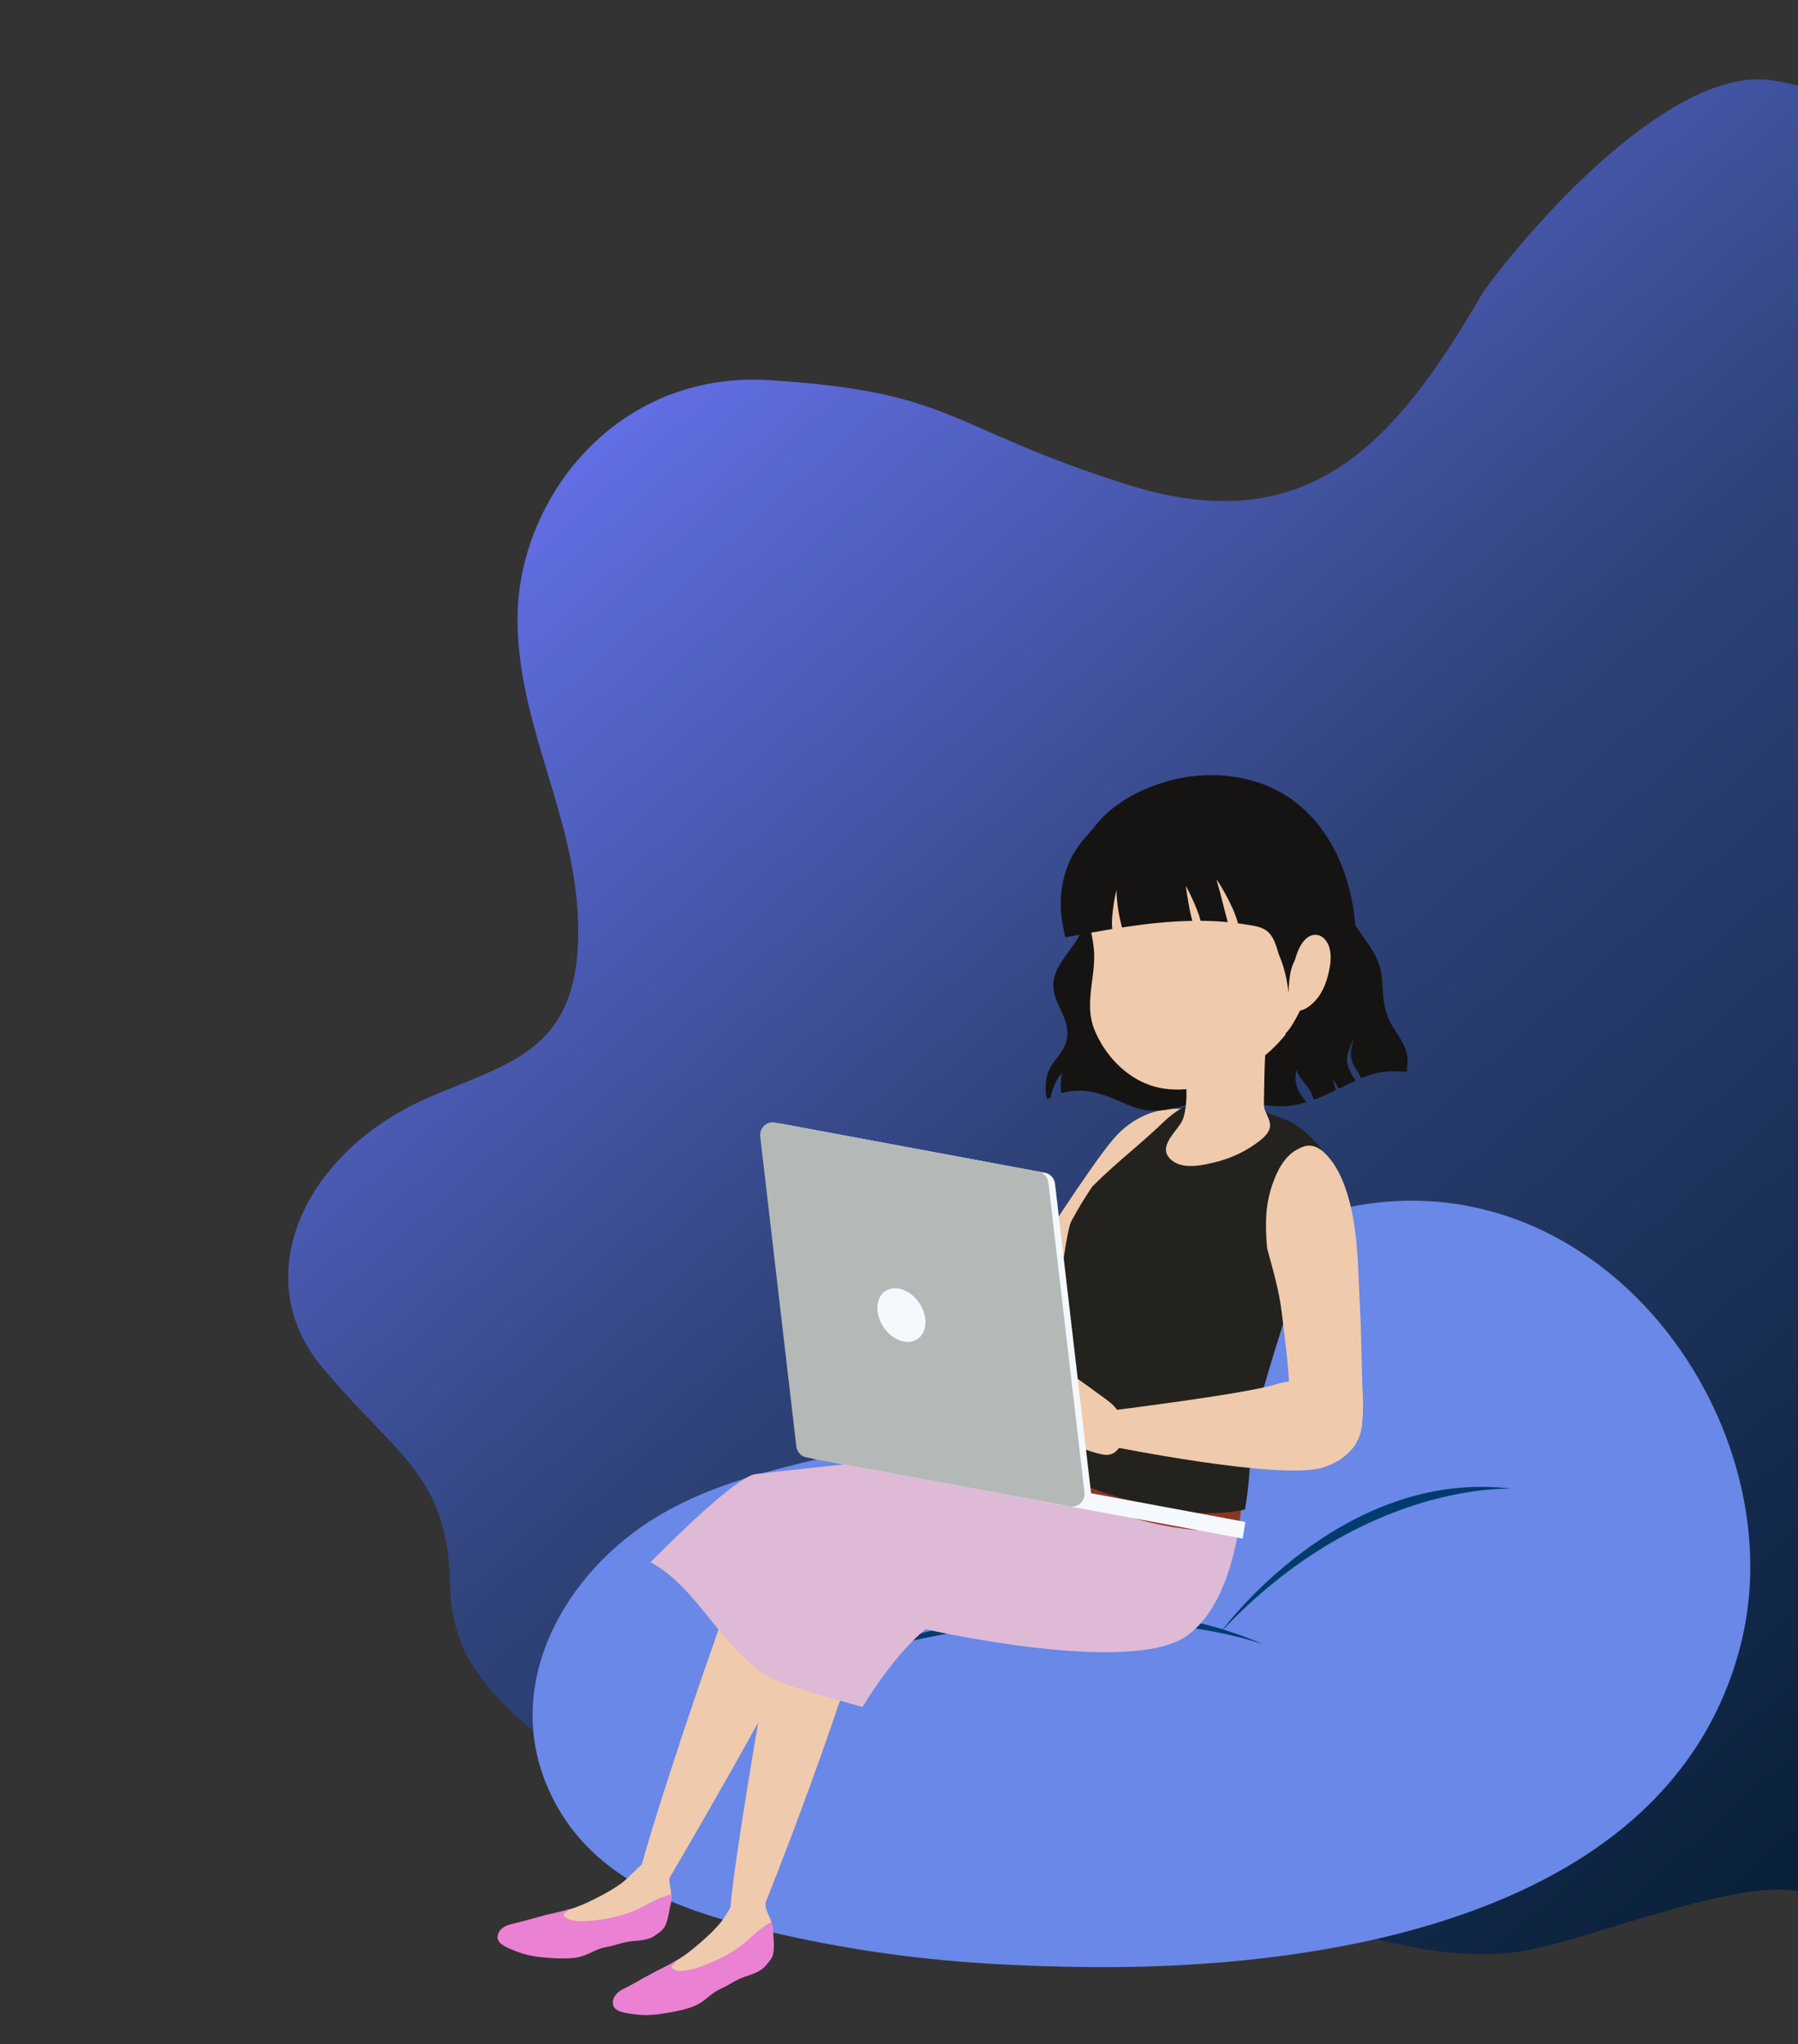 <svg width="667" height="758" viewBox="0 0 667 758" fill="none" xmlns="http://www.w3.org/2000/svg">
<rect x="0" y="0" width="667" height="758" fill="#333333" stroke="none"/>
<g clip-path="url(#clip0_54_5)">
<path d="M657.265 29.779C693.18 35.079 697.151 57.456 694.647 67.982L673 703C650.979 692.807 591.037 719.684 563 723.812C525.042 729.402 474.408 707.447 428.306 693.944C369.117 676.607 285.53 707.893 253.743 683.135C207.261 646.932 167.823 630.421 167 588.5C166.177 546.579 147.753 540.793 119.5 507C91.247 473.207 113.179 426.781 159 407C189.53 393.82 214.5 389.662 214.5 345.5C214.5 303.5 192 270.44 192 229.5C192 185.092 228.534 137.465 285.256 140.977C354.224 145.248 350.858 158.284 417.5 179.5C484.143 200.716 516.742 166.34 550.262 108.174C570.965 79.834 621.349 24.479 657.265 29.779Z" fill="url(#paint0_linear_54_5)"/>
<path d="M520.185 716.706C481.773 726.704 440.443 729.78 404.617 729.45C378.147 729.231 351.429 727.802 325.261 723.93C309.411 721.595 293.7 718.464 278.208 714.564C245.932 706.434 215.664 693.579 202.566 661.389C186.964 623.046 209.913 582.67 244.198 562.153C276.282 542.981 315.492 541.086 350.19 527.93C379.302 516.888 406.736 501.782 431.308 483.16C455.412 464.894 481.388 448.717 512.921 445.75C601.303 437.483 665.333 532.626 645.769 609.834C630.525 670.041 578.74 701.435 520.185 716.706Z" fill="#6988E7"/>
<path d="M305.917 617.36C305.917 617.36 396.005 577.891 468.592 609.752C468.592 609.78 403.627 585.472 305.917 617.36Z" fill="#003C6D"/>
<path d="M452.853 605.22C452.853 605.22 497.209 544.19 560.937 552.073C560.937 552.1 505.767 548.832 452.853 605.22Z" fill="#003C6D"/>
<path d="M285.39 554.572C266.569 599.974 240.236 681.494 237.512 693.799L247.252 698.249C247.252 698.249 289.985 626.342 315.96 572.672L285.39 554.572Z" fill="#EFCAAC"/>
<path d="M248.848 700.968C248.408 698.578 247.885 696.628 248.931 694.321C249.454 693.167 249.316 692.289 247.885 692.289C246.867 692.289 245.877 692.426 244.886 692.563C243.648 692.728 240.704 689.816 239.3 690.586C237.236 691.739 232.834 696.656 230.935 698.056C228.844 699.622 226.615 700.995 224.331 702.259C220.534 704.319 215.499 706.846 211.344 708.027C209.693 708.494 208.702 708.933 207.271 709.867C205.84 710.801 204.96 711.35 204.602 713.053C203.392 718.931 213.187 720.084 217.04 720.304C222.02 720.579 226.973 719.453 231.513 717.42C233.742 716.431 235.888 715.195 237.924 713.85C239.823 712.559 241.639 710.526 243.978 710.087C244.831 709.922 245.766 709.949 246.537 709.537C249.068 708.192 249.289 704.072 248.931 701.6C248.903 701.352 248.876 701.16 248.848 700.968Z" fill="#EFCAAC"/>
<path d="M193.678 712.531C192.385 712.861 191.119 713.19 189.799 713.493C187.377 714.042 184.956 715.36 184.598 718.052C184.213 720.991 188.725 722.474 190.844 723.353C193.816 724.589 196.98 725.385 200.172 725.715C204.217 726.154 211.013 726.704 214.976 725.688C218.993 724.671 220.837 722.776 224.909 722.035C228.459 721.403 230.99 720.167 234.567 719.837C237.457 719.59 240.731 719.453 243.097 717.667C244.418 716.679 245.849 715.882 246.619 714.399C247.28 713.135 247.665 711.707 247.968 710.334C248.105 709.757 249.481 702.643 248.903 702.533C247.472 702.918 246.069 703.385 244.666 703.934C242.244 704.923 240.016 706.296 237.677 707.477C233.109 709.73 228.129 711.075 223.093 711.79C219.764 712.284 216.214 712.751 212.885 712.229C211.536 712.009 209.995 711.542 209.17 710.361C208.455 709.373 210.793 708.988 211.289 707.944C208.565 708.823 205.648 709.345 202.869 710.032C199.842 710.828 196.76 711.735 193.678 712.531Z" fill="#EB81D3"/>
<path d="M440.416 411.527C440.416 411.527 426.41 408.286 414.276 421.003C402.141 433.748 353.107 513.647 353.107 513.647L382.632 526.529L440.416 411.527Z" fill="#EFCAAC"/>
<path d="M294.855 563.169C285.5 611.427 271.164 696.134 270.916 708.741L283.464 706.818C283.464 706.818 313.704 632.604 328.398 574.842L294.855 563.169Z" fill="#EFCAAC"/>
<path d="M461.136 548.804L391.767 522.409L385.384 535.428C385.384 535.428 294.25 544.904 280.327 546.634C274.796 547.321 258.892 561.631 241.309 579.292C244.693 581.16 247.858 583.494 250.747 586.186C256.47 591.514 261.203 597.749 266.128 603.792C271.246 610.054 276.612 616.042 283.243 620.739C289.325 625.051 312.878 630.901 319.95 633.016C333.433 611.18 343.449 604.176 343.449 604.176C343.449 604.176 419.614 621.645 440.416 606.538C461.218 591.432 461.136 548.804 461.136 548.804Z" fill="#DEBAD6"/>
<path d="M391.189 548.255C402.444 556.687 415.761 562.318 429.464 565.229C437.224 566.877 445.204 567.838 453.128 567.701C455.22 567.674 457.338 567.536 459.43 567.317C461.136 556.907 461.108 548.804 461.108 548.804L391.74 522.409L385.356 535.428C385.356 535.428 383.127 535.648 379.302 536.06C382.302 540.894 386.704 544.904 391.189 548.255Z" fill="#8A3526"/>
<path d="M392.4 545.673C398.013 549.189 404.205 551.688 410.451 553.803C417.027 556.028 423.741 557.896 430.538 559.241C440.801 561.274 451.615 561.988 461.851 559.791C464.465 544.437 463.117 537.461 466.336 523.81C471.289 502.688 493.77 439.049 492.889 429.518V429.49C491.073 427.101 489.175 424.739 487.083 422.569C484.084 419.465 480.727 416.773 476.737 415.07C471.812 412.955 466.501 411.774 461.273 410.868C457.586 410.209 453.899 409.797 450.184 409.467C448.286 409.302 446.304 409.028 444.406 409.138C442.48 409.248 440.636 409.852 438.93 410.703C435.463 412.434 432.601 415.125 429.822 417.79C426.52 420.921 423.081 423.887 419.641 426.853C414.716 431.083 409.818 435.395 405.223 439.982C402.334 444.267 399.637 448.689 397.408 452.919C394.409 458.66 389.346 512.658 384.531 539.411C386.842 541.773 389.511 543.888 392.4 545.673Z" fill="#23221E"/>
<path d="M395.565 386.176C394.739 389.252 392.648 391.587 390.804 394.059C389.071 396.366 388.19 398.783 387.998 401.667C387.86 403.507 387.722 405.842 388.548 407.627C388.988 407.38 389.429 407.133 389.869 406.913C389.869 406.007 390.171 405.045 390.447 404.249C390.887 402.985 391.465 401.694 392.098 400.513C392.648 399.497 393.336 398.646 394.106 397.849C393.336 400.156 393.418 402.93 393.693 405.402C396.693 404.523 399.857 404.249 402.994 404.606C407.644 405.155 412.074 406.885 416.312 408.808C418.816 409.934 421.292 410.978 424.016 411.472C426.328 411.912 428.667 411.967 431.005 411.747C436.068 411.253 440.746 409.412 445.644 408.204C450.955 406.885 456.375 407.38 461.686 408.369C467.079 409.357 472.5 410.758 478.031 410.126C480.259 409.852 482.461 409.357 484.607 408.698C482.983 406.638 481.387 404.468 480.81 401.887C480.397 400.156 480.562 398.481 480.865 396.833C481.443 398.234 482.323 399.552 483.341 400.843C484.992 402.958 486.863 405.183 487.304 407.819C489.395 407.078 491.431 406.199 493.412 405.292C494.155 404.963 494.87 404.606 495.613 404.249C495.448 403.864 495.311 403.48 495.173 403.095C494.843 402.161 494.65 401.172 494.513 400.184C495.201 401.365 495.971 402.546 496.631 403.754C498.695 402.738 500.759 401.694 502.823 400.733C502.768 400.623 502.685 400.513 502.63 400.403C501.364 398.343 500.016 396.201 499.713 393.756C499.356 390.708 500.979 388.153 502.025 385.434C501.887 386.753 501.474 388.016 501.254 389.389C500.952 391.175 501.254 392.96 501.997 394.608C502.575 395.899 503.483 396.998 504.143 398.234C504.419 398.755 504.694 399.277 504.996 399.827C506.07 399.387 507.143 398.975 508.243 398.618C510.445 397.904 512.646 397.41 514.957 397.327C517.131 397.217 519.277 397.327 521.451 397.382C521.644 397.382 521.836 397.382 522.001 397.41C521.919 396.503 522.029 395.542 522.111 394.69C522.249 393.042 522.167 391.559 521.699 389.966C520.708 386.533 518.479 383.704 516.636 380.71C514.517 377.249 513.526 373.569 513.141 369.559C512.783 365.686 512.921 361.731 511.71 357.968C510.555 354.397 508.436 351.266 506.29 348.217C503.896 344.811 501.419 341.378 499.631 337.615C497.787 333.77 497.319 329.65 496.631 325.503C496.054 321.987 495.173 318.499 493.742 315.23C490.743 308.364 485.487 303.255 479.654 298.75C479.434 298.586 478.966 298.915 479.186 299.107C483.919 302.925 488.239 307.402 491.101 312.758C486.781 308.638 481.112 306.606 475.086 305.946C471.399 305.562 467.684 305.562 463.997 305.699C460.255 305.837 456.458 305.947 452.716 306.276C444.653 307.018 436.701 308.721 428.832 310.643C421.65 312.401 414.468 314.543 407.919 317.977C404.92 319.542 401.205 321.355 400.352 324.926C400.16 325.777 400.105 326.684 400.187 327.59C400.187 327.617 400.16 327.645 400.16 327.672C400.27 330.913 401.811 333.852 402.086 337.066C402.389 340.637 401.976 343.932 400.297 347.119C397.711 351.98 393.473 355.825 391.547 361.017C390.612 363.543 390.502 366.208 391.189 368.79C391.96 371.646 393.446 374.2 394.574 376.92C395.812 379.776 396.418 382.99 395.565 386.176Z" fill="#151413"/>
<path d="M437.857 416.801C435.215 420.866 428.969 426.222 435.215 430.671C439.453 433.693 446.635 432.045 451.34 430.836C457.118 429.38 462.594 426.716 467.272 423.063C468.592 422.019 469.913 420.866 470.656 419.355C472.445 415.702 468.813 413.01 468.868 409.44C469.088 398.783 468.978 387.549 470.849 376.947C471.041 375.821 471.234 374.557 471.784 373.514C471.619 373.184 471.399 372.882 471.014 372.635C469.748 371.893 467.96 371.948 466.556 372.14C464.905 372.36 463.282 372.8 461.658 373.129C457.751 373.898 453.844 374.997 450.184 376.535C446.607 378.046 443.47 380.243 440.251 382.358C439.178 383.072 438.022 383.649 437.059 384.5C436.701 384.83 436.261 385.242 436.206 385.736C436.123 386.423 436.839 386.917 437.169 387.439C439.205 390.955 439.645 396.064 439.921 400.184C440.223 404.743 440.388 409.412 439.178 413.862C438.902 414.988 438.435 415.949 437.857 416.801Z" fill="#EFCAAC"/>
<path d="M478.306 316.466C472.775 307.073 464.025 299.519 453.624 296.059C443.8 292.79 432.656 293.312 423.328 297.926C414.633 302.239 408.552 310.259 405.498 319.35C405.14 320.421 404.837 321.492 404.535 322.591C404.067 323.717 403.654 324.843 403.352 326.052C401.811 332.094 403.187 338.302 404.48 344.262C405.195 347.503 405.828 350.772 405.911 354.123C405.993 357.501 405.525 360.824 405.085 364.148C404.287 370.245 403.654 376.151 406.048 381.973C409.763 391.037 417.275 399.195 426.658 402.436C436.151 405.732 446.717 403.562 455.715 399.662C465.318 395.514 473.848 388.703 479.571 379.941C485.653 370.602 487.111 359.698 486.671 348.739C486.258 337.56 484.029 326.189 478.306 316.466Z" fill="#EFCAAC"/>
<path d="M495.641 316.274C489.89 304.765 481.03 295.482 468.84 290.922C457.669 286.748 445.231 286.39 433.757 289.522C423.356 292.351 412.074 298.146 405.553 307.183C404.7 308.089 403.902 309.023 403.131 310.039C400.985 312.236 399.197 314.763 397.766 317.4C394.326 323.882 393.061 331.353 393.638 338.631C393.804 340.554 394.106 342.504 394.546 344.372C394.767 345.306 394.877 346.542 395.262 347.558C400.462 346.624 405.635 345.69 410.836 344.811C411.441 344.702 412.047 344.592 412.625 344.482C411.937 339.73 414.193 329.348 414.193 330.227C414.248 334.869 415.073 339.428 416.202 343.932C416.504 343.878 416.807 343.85 417.137 343.795C425.447 342.532 433.867 341.625 442.287 341.488C441.214 337.286 440.526 333.001 439.921 328.716C439.81 328.002 444.351 336.956 445.369 341.461C448.726 341.488 452.11 341.625 455.467 341.955C453.706 335.61 453.128 332.534 451.285 326.217C451.037 325.42 457.503 335.418 459.237 342.394C460.173 342.532 461.081 342.669 462.016 342.806C465.015 343.301 468.372 343.575 470.629 345.8C472.445 347.613 473.27 350.195 473.986 352.584C474.123 352.996 474.261 353.436 474.371 353.848C476.269 358.188 477.37 362.829 477.948 367.581C478.086 368.68 479.654 367.773 479.626 366.949C479.599 366.455 479.516 365.988 479.489 365.521C479.489 363.434 479.434 361.346 479.324 359.259C480.204 358.27 480.865 356.677 481.25 355.853C482.13 353.848 482.736 351.733 483.341 349.618C483.616 348.684 484.965 349.371 485.35 350.497C486.505 353.848 486.698 356.869 486.23 360.412C485.735 364.093 484.854 367.801 483.754 371.344C483.148 373.322 479.021 381.506 477.177 382.907C476.985 383.045 476.682 383.539 477.15 383.676C480.672 384.693 490.193 379.172 492.174 376.892C496.384 372.113 499.19 367.718 501.034 361.648C505.189 347.915 501.997 328.991 495.641 316.274Z" fill="#151413"/>
<path d="M493.247 351.733C492.642 349.288 490.743 346.624 487.936 346.652C484.497 346.707 482.323 350.387 481.278 353.244C481.03 353.958 480.672 354.864 480.425 355.853C479.874 357.007 479.379 358.188 479.021 359.424C478.278 362.17 478.141 365.137 478.003 367.993C477.893 370.19 477.728 373.431 480.122 374.475C482.323 375.436 484.635 374.036 486.285 372.662C490.165 369.449 492.009 364.889 493.027 360.055C493.632 357.364 493.935 354.452 493.247 351.733Z" fill="#EFCAAC"/>
<path d="M491.238 354.068C490.605 352.887 489.395 352.749 488.267 353.326C486.753 354.095 485.735 355.633 485.02 357.089C484.222 358.654 483.671 360.357 483.259 362.088C482.626 364.587 482.433 367.416 482.818 369.971C482.901 370.465 483.561 370.053 483.561 369.696C483.534 368.103 483.534 366.537 483.671 364.999C483.864 364.972 484.057 364.944 484.222 364.889C484.524 364.807 484.8 364.642 485.075 364.505C485.653 364.175 486.175 363.736 486.643 363.269C487.551 362.362 488.239 361.319 489.064 360.357C489.257 360.138 488.927 359.945 488.762 360.138C487.991 361.017 487.248 361.895 486.395 362.692C485.983 363.077 485.515 363.461 485.02 363.736C484.772 363.873 484.524 363.983 484.277 364.065C484.112 364.12 483.919 364.148 483.754 364.203C483.836 363.489 483.974 362.774 484.139 362.06C484.607 360.22 485.24 358.352 486.203 356.677C486.836 355.578 488.432 353.216 490.028 354.013C491.238 354.617 491.486 356.567 491.348 357.748C491.321 357.94 491.569 357.83 491.596 357.721C491.844 356.567 491.816 355.139 491.238 354.068Z" fill="#EFCAAC"/>
<path d="M416.559 528.836C416.312 527.161 415.871 525.485 415.101 523.975C414.331 522.519 413.23 521.255 411.964 520.212C410.258 518.783 408.387 517.547 406.598 516.229C404.782 514.883 402.939 513.537 401.068 512.219C399.444 511.093 397.848 509.857 396.087 508.895C395.427 508.538 394.712 508.264 393.969 508.209C392.263 507.687 390.529 507.22 388.823 506.808C386.539 506.259 384.255 505.764 381.944 505.407C380.018 505.105 378.092 504.858 376.138 504.94C374.184 505.023 372.423 505.49 370.635 506.231C369.204 506.836 367.663 507.138 366.287 507.879C365.764 508.154 365.214 508.566 365.049 509.17C364.911 509.719 365.214 510.186 365.599 510.516C366.067 510.901 366.617 511.175 367.223 511.367C370.222 511.944 373.359 511.23 376.358 510.955C377.321 510.873 378.339 510.955 379.302 511.065C380.761 511.23 382.192 511.505 383.595 511.862C384.558 512.109 385.494 512.411 386.429 512.741C386.126 512.741 385.796 512.713 385.494 512.741C383.953 512.768 382.467 513.125 380.953 513.345C379.468 513.537 378.037 513.73 376.633 514.251C376.633 514.251 376.606 514.251 376.606 514.279C375.615 514.444 374.652 514.691 373.689 515.103C371.928 515.817 370.305 516.806 368.736 517.877C368.131 518.289 367.525 518.674 366.92 519.058C365.93 519.498 364.967 519.937 364.031 520.431C363.068 520.953 362.022 521.64 361.444 522.601C360.757 523.727 361.692 524.579 362.738 524.963C364.471 525.568 366.095 524.826 367.553 523.947C369.452 522.821 371.433 521.887 373.524 521.118C373.992 520.953 374.487 520.816 374.982 520.679C377.927 519.36 385.466 520.926 384.475 521.008C384.283 521.008 384.118 521.008 383.925 521.036C383.788 521.036 383.678 521.008 383.567 520.981C381.504 520.898 379.468 520.953 377.514 521.448C377.349 521.557 377.211 521.667 377.046 521.777C374.845 523.398 372.478 524.744 370.195 526.227C369.011 526.968 367.828 527.682 366.645 528.397C365.875 528.864 361.362 531.39 363.591 532.517C364.224 532.819 365.022 532.846 365.709 532.846C366.673 532.819 367.608 532.599 368.489 532.242C370.442 531.5 372.203 530.347 373.937 529.193C374.872 528.561 375.78 527.875 376.799 527.38C378.092 526.749 379.523 526.556 380.953 526.529C383.21 526.501 385.411 526.859 387.585 527.38C386.787 527.408 385.989 527.408 385.163 527.463C381.669 527.655 379.165 529.303 376.248 531.033C374.872 531.857 373.249 532.269 371.901 533.148C371.103 533.67 370.167 534.631 370.69 535.675C371.048 536.444 372.066 536.527 372.809 536.472C375.313 536.279 377.486 534.961 379.77 534.055C382.412 533.011 385.246 532.764 388.025 532.379C391.189 531.94 393.253 533.368 395.977 534.714C397.298 535.373 398.674 535.977 400.05 536.554C402.856 537.68 405.746 538.669 408.69 539.301C409.818 539.548 411.001 539.63 412.129 539.273C412.982 538.999 413.698 538.532 414.276 537.9C416.697 535.675 417 531.802 416.559 528.836Z" fill="#EFCAAC"/>
<path d="M505.244 527.957C505.794 523.975 505.684 519.937 505.492 515.899C505.024 505.709 505.107 495.547 504.529 485.357C503.676 469.976 504.116 451.628 497.677 436.961C495.999 433.116 493.522 429.27 490.275 426.551C489.862 426.277 489.45 426.029 489.037 425.782C487.386 424.848 485.653 424.574 483.864 425.096C482.818 425.398 481.828 425.92 480.892 426.441C479.764 427.073 478.746 427.897 477.865 428.804C476.022 430.699 474.646 432.978 473.545 435.368C471.482 439.9 470.216 444.789 469.803 449.788C469.473 454.155 469.666 458.522 470.051 462.889C472.225 470.882 474.591 478.875 475.527 487.087C476.159 492.69 476.957 498.321 477.508 503.924C478.03 509.198 478.361 514.471 478.443 519.745C478.498 524.112 478.498 528.699 480.012 532.901C480.755 534.961 481.938 536.884 483.671 538.285C485.46 539.74 487.689 540.564 489.972 540.839C493.935 541.333 498.282 540.537 501.117 537.708C503.703 535.181 504.776 531.473 505.244 527.957Z" fill="#EFCAAC"/>
<path d="M411.276 536.17C411.276 536.17 474.398 548.996 490.385 544.3C506.372 539.603 508.326 524.469 501.97 518.179C495.613 511.889 484.332 509.994 472.637 513.537C460.915 517.08 411.139 523.205 411.139 523.205L411.276 536.17Z" fill="#EFCAAC"/>
<path d="M285.61 711.24C284.619 709.015 283.629 707.258 284.096 704.758C284.344 703.495 283.986 702.698 282.611 703.028C281.62 703.275 280.684 703.659 279.749 704.017C278.593 704.483 275.044 702.341 273.86 703.44C272.127 705.033 269.045 710.883 267.532 712.696C265.881 714.701 264.037 716.596 262.111 718.354C258.919 721.265 254.654 724.918 250.884 727.033C249.399 727.885 247.61 729.038 246.427 730.302C245.244 731.565 245.464 731.785 245.546 733.515C245.794 739.503 255.562 738.267 259.359 737.58C264.257 736.674 268.797 734.367 272.732 731.318C274.658 729.807 276.447 728.132 278.098 726.319C279.639 724.616 280.905 722.199 283.078 721.238C283.876 720.881 284.784 720.689 285.445 720.084C287.591 718.189 286.793 714.124 285.857 711.817C285.747 711.597 285.692 711.432 285.61 711.24Z" fill="#EFCAAC"/>
<path d="M234.843 735.685C233.687 736.317 232.504 736.949 231.32 737.526C229.119 738.624 227.055 740.492 227.386 743.211C227.743 746.15 232.449 746.507 234.705 746.864C237.897 747.359 241.144 747.359 244.336 746.919C248.38 746.37 255.094 745.271 258.699 743.376C262.359 741.426 263.68 739.146 267.477 737.443C270.751 735.987 272.925 734.175 276.337 733.021C279.089 732.087 282.225 731.181 284.097 728.874C285.142 727.583 286.325 726.484 286.738 724.864C287.068 723.49 287.096 722.007 287.068 720.606C287.068 720.002 286.683 712.778 286.105 712.806C284.812 713.52 283.546 714.317 282.335 715.195C280.217 716.734 278.401 718.601 276.392 720.304C272.485 723.6 267.972 726.072 263.267 727.967C260.157 729.231 256.828 730.549 253.443 730.824C252.068 730.934 250.472 730.851 249.371 729.917C248.463 729.121 250.637 728.187 250.857 727.061C248.436 728.571 245.739 729.753 243.18 731.098C240.401 732.554 237.622 734.147 234.843 735.685Z" fill="#EB81D3"/>
<path d="M462.012 564.391L369.972 547.276L368.94 553.43L460.98 570.546L462.012 564.391Z" fill="#F5F8FC"/>
<path d="M399.447 559.1L301.579 540.892C299.622 540.518 298.096 538.857 297.867 536.769L284.493 422.006C284.111 418.819 286.781 416.142 289.807 416.704L387.674 434.912C389.632 435.287 391.158 436.947 391.387 439.036L404.761 553.799C405.117 557.012 402.447 559.663 399.447 559.1Z" fill="#F5F8FC"/>
<path d="M396.981 558.645L299.113 540.437C297.155 540.062 295.63 538.402 295.401 536.314L282.026 421.551C281.645 418.364 284.315 415.687 287.341 416.249L385.208 434.457C387.166 434.832 388.692 436.492 388.92 438.58L402.295 553.343C402.651 556.556 399.981 559.207 396.981 558.645Z" fill="#B4B8B7"/>
<path d="M343.279 489.321C343.762 494.757 340.203 498.398 335.295 497.488C330.388 496.578 326.015 491.437 325.506 486.028C325.023 480.592 328.583 476.951 333.49 477.861C338.397 478.771 342.796 483.886 343.279 489.321Z" fill="#F5F8FC"/>
</g>
<defs>
<linearGradient id="paint0_linear_54_5" x1="192.221" y1="192.697" x2="667.241" y2="725.161" gradientUnits="userSpaceOnUse">
<stop stop-color="#626EE3"/>
<stop offset="0.41" stop-color="#2F437A"/>
<stop offset="1" stop-color="#071E36"/>
</linearGradient>
<clipPath id="clip0_54_5">
<rect width="667" height="758" fill="white"/>
</clipPath>
</defs>
</svg>
